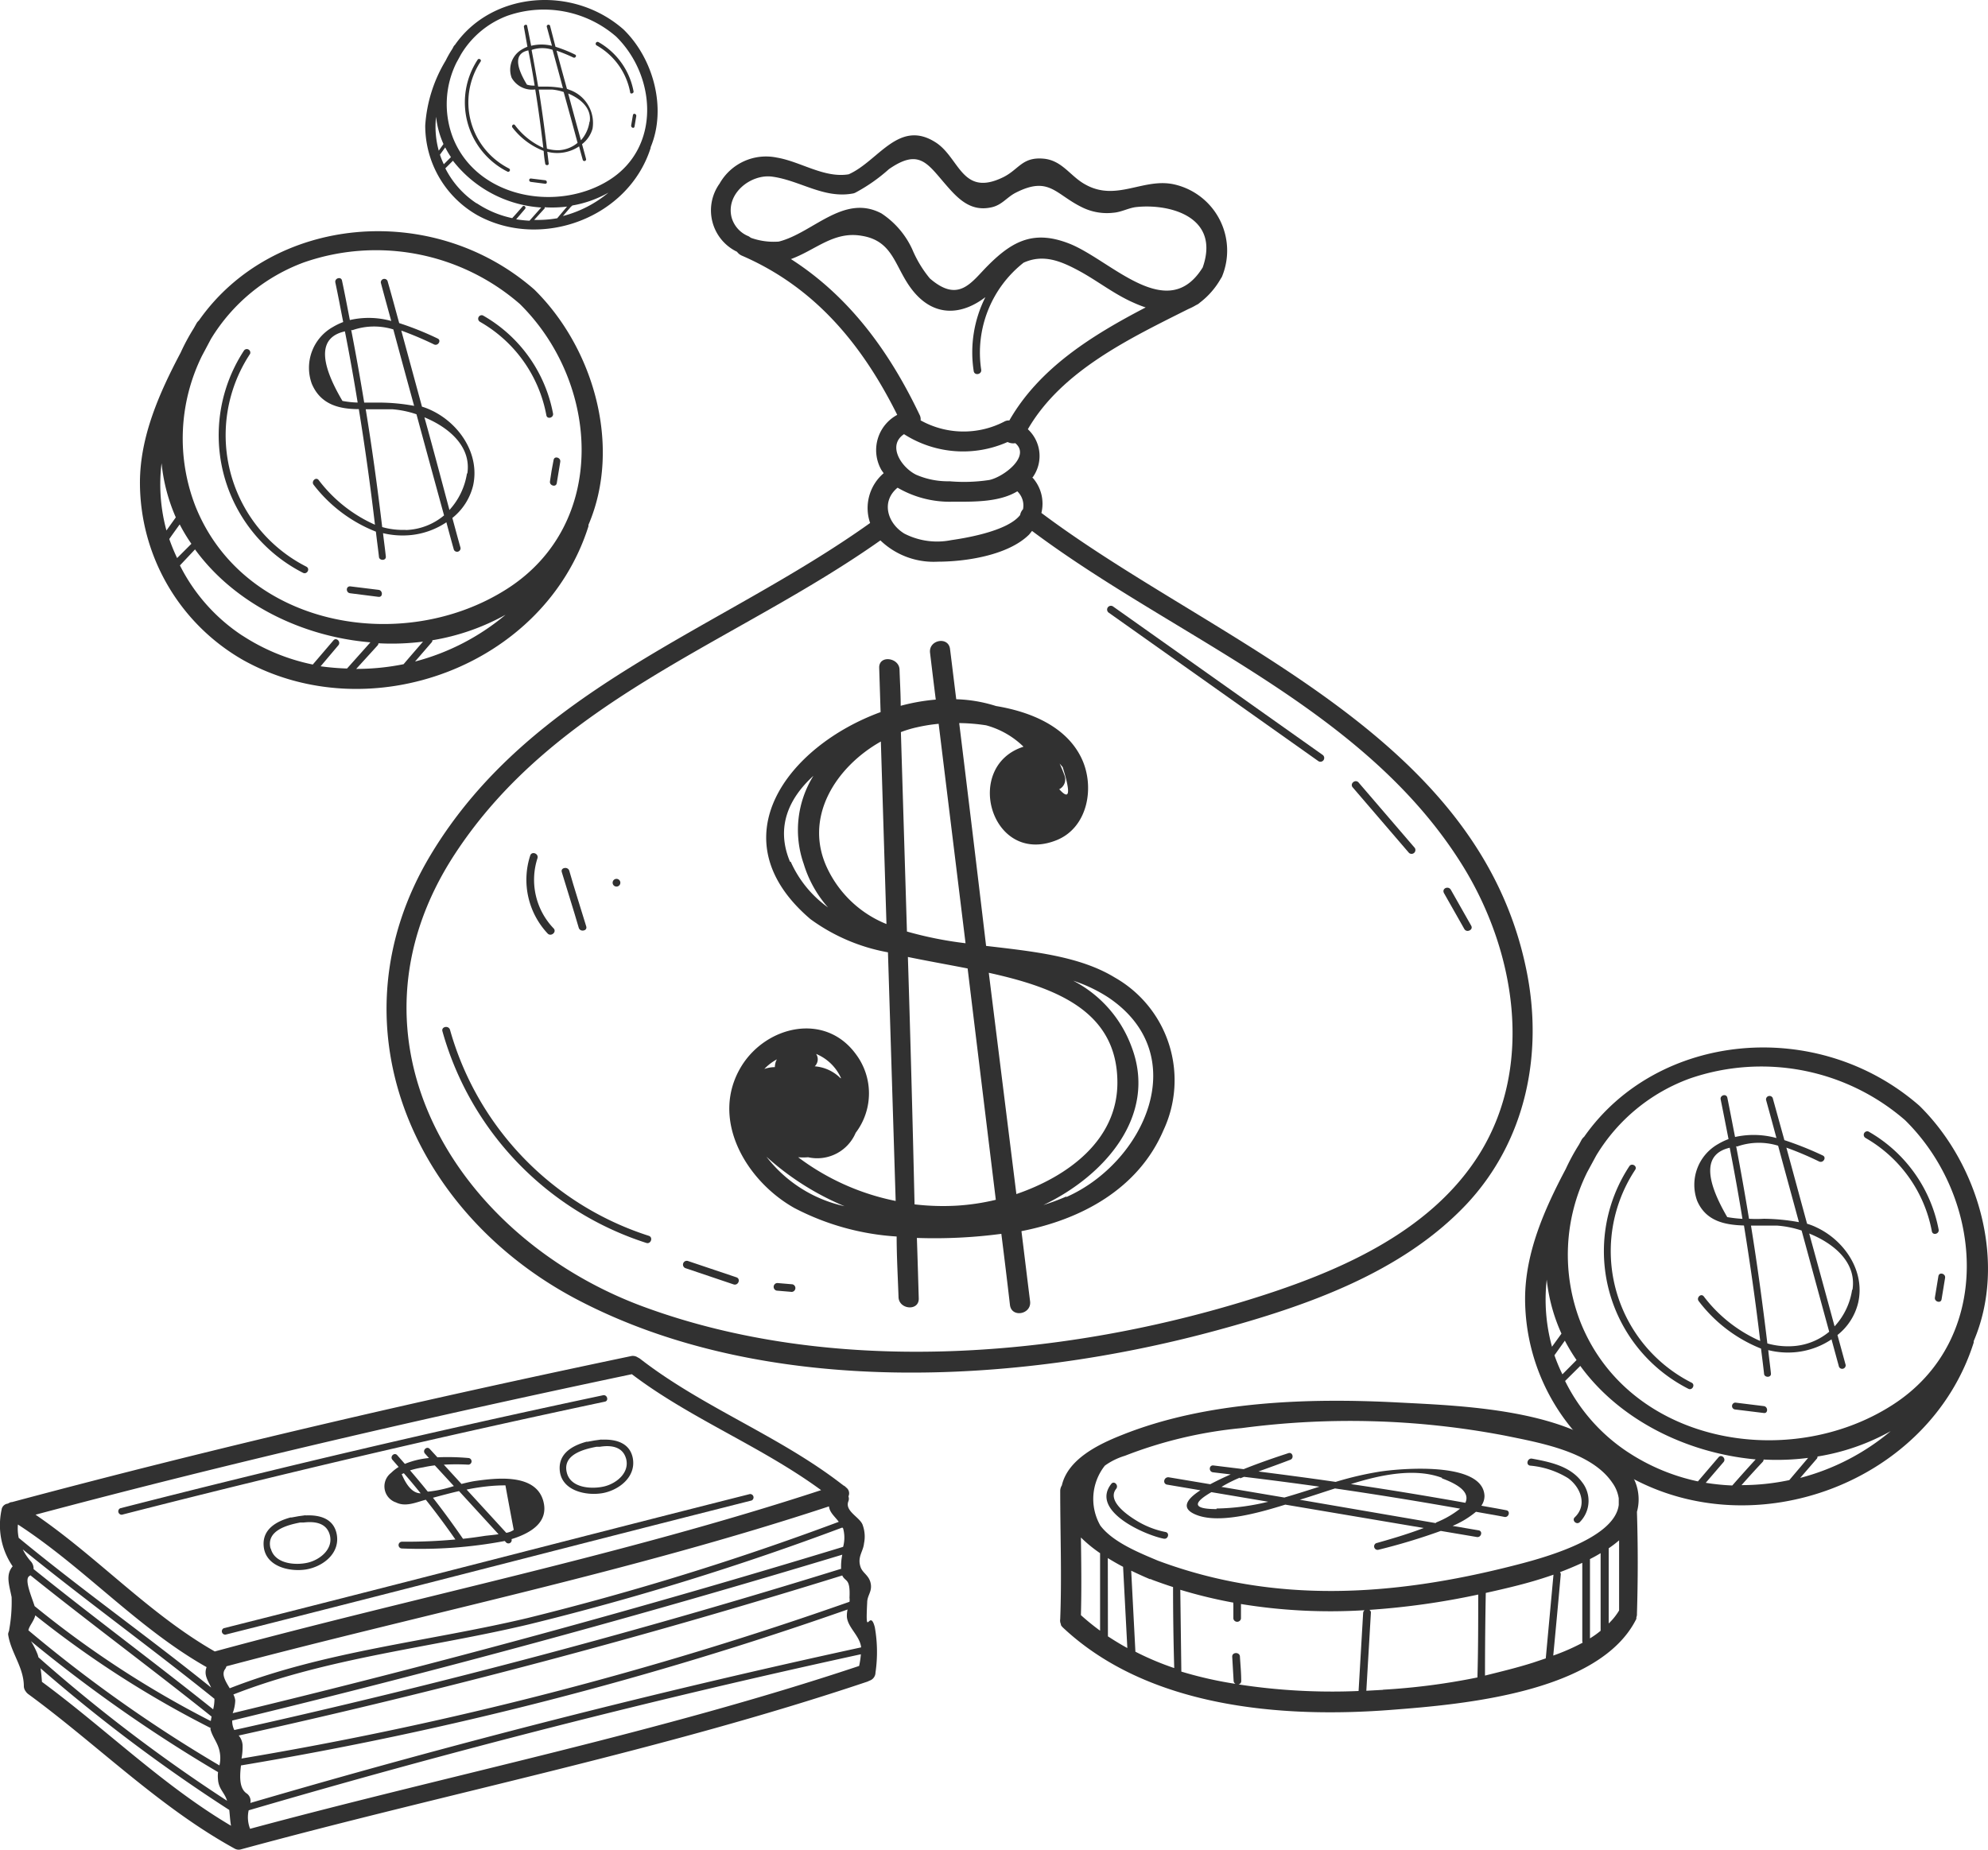 <svg xmlns="http://www.w3.org/2000/svg" width="253.332" height="235.765" viewBox="0 0 253.332 235.765">
  <g id="Layer_2" data-name="Layer 2" transform="translate(0.039 0.001)">
    <g id="Layer_1" data-name="Layer 1" transform="translate(-0.039 -0.001)">
      <path id="Trazado_208" data-name="Trazado 208" d="M178.242,117.813C172,87.612,138.431,76.184,116.47,59.706a4.976,4.976,0,0,0-1.1-4.47h-.075a1.49,1.49,0,0,0,.179-.238,4.649,4.649,0,0,0-.73-5.96c4.306-7.45,12.962-11.562,20.471-15.331a7.45,7.45,0,0,0,.968-.492l.149-.074a1.49,1.49,0,0,0,.328-.238,10.086,10.086,0,0,0,2.682-3.084,1.162,1.162,0,0,0,.179-.328,8.656,8.656,0,0,0-5.96-11.621c-3.978-1-7.45,2.205-11.443,0-1.967-1.043-2.98-3.129-5.423-3.323-2.7-.223-3.1,1.4-5.125,2.384-5.259,2.548-5.528-2.533-8.6-4.47-4.693-2.98-7.271,2.4-11.055,4.082-3.114.521-6.138-1.624-9.163-2.131a6.794,6.794,0,0,0-7.286,3.308,5.855,5.855,0,0,0,2.22,8.7,1.49,1.49,0,0,0,.581.477C87.655,30.95,93.659,38.3,98.1,47.205a5.1,5.1,0,0,0-2.086,6.9c.1.194.238.358.358.536a5.84,5.84,0,0,0-1.728,6.347C75.438,74.694,51.435,81.98,38.637,103.3s-2.5,45.487,18.579,56.617c24.017,12.664,56.1,10.906,81.543,3.993,11.353-3.084,23.556-7.286,31.854-16.061C178.227,139.744,180.492,128.57,178.242,117.813Zm-80.1-61.325a13.2,13.2,0,0,0,6.973,1.788c2.652,0,5.96.089,8.284-1.326a2.488,2.488,0,0,1,.73,2.28,1.49,1.49,0,0,0-.372.745c-1.639,2.116-7.271,2.98-8.791,3.2a9.133,9.133,0,0,1-5.96-.834C96.848,61.032,96,58.246,98.144,56.487Zm.819-6.824a13.961,13.961,0,0,0,13.2,1,1.579,1.579,0,0,0,.983.149c2,1.669-1.49,4.306-3.308,4.693a21.321,21.321,0,0,1-5.066.164,10.116,10.116,0,0,1-4.261-.834c-1.862-.909-3.725-3.71-1.55-5.17ZM82.157,16.841c3.546.477,6.585,2.846,10.31,2.145a1.073,1.073,0,0,0,.328-.119,21.678,21.678,0,0,0,4.246-2.98c3.755-2.607,4.842-.819,7.092,1.8,1.639,1.907,3.248,3.665,5.96,3.069,1.341-.283,1.952-1.266,3.069-1.847,4.321-2.22,5.081.209,8.567,1.877a7.137,7.137,0,0,0,3.918.656c1.028-.074,1.982-.641,2.98-.73,4.246-.432,10.653,1.266,8.4,7.7-4.47,7.226-11.562-.79-16.866-2.98-4.47-1.8-7.226-.536-10.429,2.667-2.16,2.131-3.74,4.961-7.479,1.713a14.676,14.676,0,0,1-2.22-3.665,10.921,10.921,0,0,0-3.948-4.619c-4.812-2.548-8.731,2.5-13.081,3.591a8.627,8.627,0,0,1-3.546-.477l-.283-.194h0A3.65,3.65,0,0,1,77,22.07C76.2,18.986,79.46,16.483,82.157,16.841ZM84.526,27.36c3.188-1.162,5.468-3.591,9.029-2.98,4.231.67,4.2,4.216,6.66,7.152,2.667,3.188,6.094,2.98,9.118.67a15.629,15.629,0,0,0-1.49,9.416c.089.626,1.058.447.954-.179a14.586,14.586,0,0,1,5.408-13.633c2.518-1.132,4.738-.209,7.062,1.043s4.47,2.98,7,4.082a14.815,14.815,0,0,0,1.49.581c-6.809,3.546-13.543,7.718-17.372,14.408a1.117,1.117,0,0,0-.626.134,11.264,11.264,0,0,1-10.683-.149,1.162,1.162,0,0,0-.119-.685c-3.9-8.195-9.029-15.138-16.389-19.861ZM172.4,141.234c-6.407,10.429-18.788,15.5-30.007,18.922-23.973,7.33-52.713,9.535-76.612.73s-39.438-34.1-24.092-57.645C54.638,83.381,77.449,76.274,95.954,63.207a9.774,9.774,0,0,0,7.316,2.712c3.531,0,8.939-.8,11.621-3.442.134-.149.253-.313.387-.477,18.4,13.767,42.492,22.542,54.978,42.835C176.841,115.578,179.255,130.015,172.4,141.234Z" transform="translate(16.236 5.673)" fill="#313131"/>
      <path id="Trazado_209" data-name="Trazado 209" d="M111.447,97.723C106.978,95,101.018,94.4,95.058,93.7q-1.684-14.214-3.427-28.4a23.972,23.972,0,0,1,3.427.283,10.891,10.891,0,0,1,4.768,2.727c-7.792,2.5-4.112,15.242,4.2,11.919,4.023-1.609,4.917-6.809,3.2-10.429-1.952-4.112-6.571-5.96-10.906-6.675a18.416,18.416,0,0,0-5.066-.864c-.268-2.131-.521-4.261-.79-6.392-.194-1.669-2.756-1.192-2.548.477.238,1.982.477,3.978.73,5.96a25.329,25.329,0,0,0-4.47.79c0-1.49-.1-3.084-.149-4.619s-2.637-1.892-2.592-.223l.179,5.647c-11.785,4.306-20.948,16.151-8.94,26.386a23.928,23.928,0,0,0,9.878,4.231l.983,31.691a30.722,30.722,0,0,1-12.426-5.572,7.343,7.343,0,0,0,1.266,0,5.319,5.319,0,0,0,6.064-3.114,8.314,8.314,0,0,0,0-10.057c-3.9-5.3-11.308-3.606-14.512,1.49-4.187,6.734.521,14.676,6.69,18.147A32.5,32.5,0,0,0,83.66,130.74c0,2.563.149,5.11.238,7.673,0,1.654,2.637,1.892,2.578.209-.075-2.563-.149-5.14-.238-7.7A64.84,64.84,0,0,0,97,130.4q.566,4.47,1.1,9.074c.209,1.669,2.771,1.192,2.563-.477-.372-2.98-.73-5.96-1.1-8.94,7.658-1.49,14.9-5.408,18.088-12.843a15.048,15.048,0,0,0-6.2-19.488Zm-29.8-30.081.715,23.273A14.229,14.229,0,0,1,74.914,84c-3.263-6.571.968-13.111,6.749-16.359ZM92.421,93.358a48.123,48.123,0,0,1-7.45-1.49L84.2,66.45a14.035,14.035,0,0,1,2.1-.626,20.959,20.959,0,0,1,2.712-.432q1.713,13.99,3.427,27.966ZM104.34,73.75a1.4,1.4,0,0,0,.73-1.713c-.194-.551-.417-1.073-.641-1.579l.387.447c1.043,3.337.894,4.291-.417,2.846ZM70.072,82.973c-1.877-4.47-.089-8.15,2.98-10.951a13.052,13.052,0,0,0-1.237,11.219,14.9,14.9,0,0,0,3.1,5.557,14.318,14.318,0,0,1-4.753-5.826Zm14.9,12.113c2.518.521,5.14.983,7.733,1.49q1.788,14.735,3.591,29.486a28.8,28.8,0,0,1-4.961.745,30.961,30.961,0,0,1-5.394-.164q-.358-15.778-.849-31.556ZM95.4,97.127c8.746,1.922,16.389,4.976,16.389,14.005,0,7.286-6.228,11.919-12.873,14.2ZM71.324,109.047h-.03a1.49,1.49,0,0,0-.372,0h.164s.3.045.343.045Zm5.155,1.49a5.2,5.2,0,0,0-3.263-1.49.79.79,0,0,0,.179-.209,1.222,1.222,0,0,0,0-1.371,5.96,5.96,0,0,1,3.188,3.114Zm-8-2.518a2.5,2.5,0,0,0-.223.447,2.756,2.756,0,0,0-.119.685,4.1,4.1,0,0,0-1.341.238,6.392,6.392,0,0,1,1.788-1.326ZM66.988,120.5a34.834,34.834,0,0,0,10.027,6.377h0a17.209,17.209,0,0,1-9.968-6.332Zm38.261,5.155a28.889,28.889,0,0,1-2.89,1.073c7.658-3.635,14.586-11.308,11.249-20.129a15.51,15.51,0,0,0-7.45-8.463,19.026,19.026,0,0,1,4.47,2.131c10.936,7.345,4.559,21.053-5.319,25.433Z" transform="translate(30.601 26.865)" fill="#313131"/>
      <path id="Trazado_210" data-name="Trazado 210" d="M122.089,70.811,95.419,51.919a.482.482,0,1,0-.551.79L121.537,71.6a.482.482,0,1,0,.551-.79Z" transform="translate(46.435 25.394)" fill="#313131"/>
      <path id="Trazado_211" data-name="Trazado 211" d="M116.445,67c-.417-.477-1.162.149-.745.626l7.167,8.344a.492.492,0,0,0,.745-.626Z" transform="translate(56.682 32.74)" fill="#313131"/>
      <path id="Trazado_212" data-name="Trazado 212" d="M123.482,76.626l2.592,4.574c.3.536,1.192.119.879-.417l-2.592-4.574C124.048,75.657,123.169,76.03,123.482,76.626Z" transform="translate(60.522 37.205)" fill="#313131"/>
      <path id="Trazado_213" data-name="Trazado 213" d="M64.1,114.473A38.529,38.529,0,0,1,38.775,88.221c-.179-.6-1.132-.417-.968.179A39.542,39.542,0,0,0,63.79,115.382C64.357,115.576,64.7,114.667,64.1,114.473Z" transform="translate(18.571 43.042)" fill="#313131"/>
      <path id="Trazado_214" data-name="Trazado 214" d="M65.176,109.96l-6.153-2.071a.483.483,0,0,0-.328.909l6.138,2.071C65.429,111.048,65.772,110.154,65.176,109.96Z" transform="translate(28.658 52.844)" fill="#313131"/>
      <path id="Trazado_215" data-name="Trazado 215" d="M68.529,109.924l-1.937-.164a.492.492,0,0,0-.089.968l1.937.164a.492.492,0,0,0,.089-.968Z" transform="translate(32.456 53.774)" fill="#313131"/>
      <path id="Trazado_216" data-name="Trazado 216" d="M48.45,82.574a8.94,8.94,0,0,1-2.056-8.94c.179-.6-.73-.939-.924-.343a10.012,10.012,0,0,0,2.235,9.953C48.138,83.662,48.883,83.036,48.45,82.574Z" transform="translate(22.096 35.756)" fill="#313131"/>
      <path id="Trazado_217" data-name="Trazado 217" d="M50.179,81.88c.179.581,1.132.417.954-.179-.715-2.369-1.49-4.723-2.16-7.092-.179-.581-1.147-.417-.954.179C48.734,77.157,49.493,79.511,50.179,81.88Z" transform="translate(23.571 36.376)" fill="#313131"/>
      <path id="Trazado_218" data-name="Trazado 218" d="M52.764,76.158a.492.492,0,1,0-.406-.484A.492.492,0,0,0,52.764,76.158Z" transform="translate(25.71 36.838)" fill="#313131"/>
      <path id="Trazado_219" data-name="Trazado 219" d="M163.114,128.767c-5.557-7.837-20.859-8.269-29.381-8.716-11.472-.6-24.4-.194-35.222,4.142-2.98,1.177-6.883,3.069-7.658,6.422a1.371,1.371,0,0,0-.209.656c0,5.453.209,10.876,0,16.389a1.132,1.132,0,0,0,.089.656v.1a1.283,1.283,0,0,0,.1.149,1.487,1.487,0,0,0,.209.223c10.862,10.161,27.832,11.547,41.956,10.429,8.94-.685,26.416-2.205,31.065-11.592v-.179a2.171,2.171,0,0,0,.074-.3v-.179c.134-4.351.134-8.642,0-12.977A5.96,5.96,0,0,0,163.114,128.767Zm-66.778-.67a8.627,8.627,0,0,1,2.548-1.252,55.127,55.127,0,0,1,14.9-3.531,105,105,0,0,1,33.657.983c4.336.894,10.847,2.011,13.543,5.96a4.575,4.575,0,0,1,.834,2.011v.834c-.536,4.47-10.266,6.943-13.558,7.777-15.2,3.859-30.3,4.887-45.174-.67-2.4-1.013-5.736-2.354-7.33-4.47a6.839,6.839,0,0,1,.581-7.643Zm61.8,11.919c.477-.238.939-.492,1.371-.76v9.893a11.148,11.148,0,0,1-1.356.968V140.031Zm-.924,10.653a26.625,26.625,0,0,1-3.74,1.639q.492-5.14.954-10.3a.4.4,0,0,0-.1-.328c.939-.358,1.907-.76,2.846-1.192v9.982a.417.417,0,0,0,.045.179ZM93.282,137.26a17.878,17.878,0,0,0,2.443,2v9.878a30.244,30.244,0,0,1-2.443-1.982c.089-3.323.045-6.615,0-9.908Zm3.427,2.622c.641.4,1.3.775,1.952,1.117v.1l.536,10.251c-.849-.462-1.669-.968-2.473-1.49Zm2.98,1.609c.834.4,1.654.775,2.369,1.073h.119l.194.089c.879.328,1.773.641,2.652.924q0,5.17.149,10.325a36.172,36.172,0,0,1-4.947-2.086Zm13.648,14.5a.432.432,0,0,0,.372-.462c0-1.028-.1-2.041-.164-3.069,0-.626-1.013-.626-.983,0l.179,3.069a.477.477,0,0,0,.238.387,50.194,50.194,0,0,1-6.9-1.564l-.134-10.429a61.184,61.184,0,0,0,6.764,1.639.626.626,0,0,0,0,.238v1.8a.492.492,0,0,0,.968,0v-1.862a70.55,70.55,0,0,0,15.748.79.506.506,0,0,0-.179.343l-.581,9.953a78.416,78.416,0,0,1-15.376-.849Zm18.46.685-2.145.119.581-9.923a.4.4,0,0,0-.194-.387,96.846,96.846,0,0,0,13.871-1.952c0,3.516,0,7.047-.1,10.564a83.871,83.871,0,0,1-12.053,1.564Zm12.977-1.788q0-5.3.1-10.564c1.356-.3,2.712-.611,4.053-.954s2.831-.76,4.574-1.371h0l-.983,10.668-1.594.536c-2.056.656-4.112,1.147-6.2,1.669Zm15.763-6.615v-9.64a13.414,13.414,0,0,0,1.326-1.013v8.94a7.821,7.821,0,0,1-1.371,1.7Z" transform="translate(44.46 58.71)" fill="#313131"/>
      <path id="Trazado_220" data-name="Trazado 220" d="M99.841,128.326l4.306.73c-1.877,1.207-2.578,2.4-.343,3.2,2.905,1.028,7.673-.283,11.159-1.371l17.641,2.98c-2.339.894-4.812,1.579-6.064,1.937a.447.447,0,0,0,.238.849,78.07,78.07,0,0,0,8-2.414l4.589.775c.566.1.8-.745.238-.849l-3.323-.566a11.741,11.741,0,0,0,2.98-1.8c1.207.224,2.429.417,3.635.656.551.1.79-.745.238-.849-1.058-.209-2.131-.387-3.188-.581a2.161,2.161,0,0,0,.4-1.266c-.209-4.47-10.981-3.457-13.409-3.069a42.313,42.313,0,0,0-5.557,1.3c-3.278-.477-6.556-.909-9.833-1.326,1.341-.492,2.682-.968,4.038-1.49.536-.179.313-1.028-.223-.849s-3.069.983-5.706,2.041l-3.9-.477c-.551,0-.551.819,0,.879l2.25.268c-.924.4-1.818.834-2.607,1.252l-5.245-.879C99.529,127.3,99.29,128.147,99.841,128.326Zm6.377,3.129c-3.62,0-2.533-1.073-.67-2.16l7.241,1.222a29.382,29.382,0,0,1-6.6.864Zm27.936,1.788-17.343-2.98.328-.1c1.252-.387,2.667-.864,4.157-1.341q7.971,1.162,15.942,2.578a12.2,12.2,0,0,1-3.084,1.773Zm.775-5.706c2.8,1.028,3.457,2.1,2.98,3.114-4.857-.864-9.714-1.669-14.586-2.384,3.918-1.237,8.195-2.071,11.606-.8Zm-25.716,0,.492-.194q4.827.581,9.61,1.252c-1.49.477-2.98.954-4.47,1.386l-8.016-1.356a17.741,17.741,0,0,1,2.339-1.177Z" transform="translate(48.822 60.895)" fill="#313131"/>
      <path id="Trazado_221" data-name="Trazado 221" d="M130.927,125.675a11.1,11.1,0,0,1,4.842,1.594c1.609,1.162,2.5,3.427.864,4.991-.417.387.209,1.013.626.626a3.844,3.844,0,0,0,.283-5.125c-1.49-2.026-4.053-2.548-6.392-2.98C130.6,124.721,130.361,125.571,130.927,125.675Z" transform="translate(64.043 61.132)" fill="#313131"/>
      <path id="Trazado_222" data-name="Trazado 222" d="M101.888,133.978c.566.119.8-.73.238-.849a11.144,11.144,0,0,1-3.77-1.49c-1.043-.641-3.755-2.473-2.518-4.023.343-.447-.268-1.073-.626-.626C92.487,130.447,99.5,133.516,101.888,133.978Z" transform="translate(46.402 62.141)" fill="#313131"/>
      <path id="Trazado_223" data-name="Trazado 223" d="M180.655,97.045c-12.992-11.368-33.359-9.431-42.731,3.948a1.491,1.491,0,0,0-.328.387l-.328.611a26.815,26.815,0,0,0-1.684,3.1c-2.727,5.155-5.155,10.653-5.185,16.479a26.1,26.1,0,0,0,13.23,22.721c16.121,9.014,38.291.76,43.938-17.074v-.179C191.814,117.1,188.268,104.54,180.655,97.045Zm-12.992,44.7a28.31,28.31,0,0,0,9.327-3.233,29.456,29.456,0,0,1-11.532,5.96l2.1-2.429a.4.4,0,0,0,.1-.328ZM151.408,93.559a27.936,27.936,0,0,1,27.415,5.319c10.206,10.057,11.308,28.055-1.654,36.324-13.23,8.463-33.493,4.9-39.691-10.534a23.675,23.675,0,0,1,.834-19.16l1.147-2.116A23.183,23.183,0,0,1,151.408,93.559ZM134.14,128.84l1.326-1.862a23.836,23.836,0,0,0,1.49,2.473l-1.8,1.818A21.145,21.145,0,0,1,134.14,128.84Zm-.983-9.64a22.35,22.35,0,0,0,1.877,6.883l-1.207,1.669a22.662,22.662,0,0,1-.67-8.552Zm10.28,21.947a23.094,23.094,0,0,1-7.941-9.029l1.937-1.922c4.961,6.839,13.5,11.115,22.349,11.919-1.013,1.1-2.011,2.22-2.98,3.323a28.579,28.579,0,0,1-3.382-.343l2.265-2.637c.372-.432-.253-1.058-.626-.626l-2.637,3.084a26.029,26.029,0,0,1-8.984-3.77Zm14.542,4.246c.894-1.013,1.8-2.011,2.712-2.98a.447.447,0,0,0,.1-.283,31.425,31.425,0,0,0,5.677-.209l-2.4,2.831a29.189,29.189,0,0,1-6.094.641Z" transform="translate(63.944 43.902)" fill="#313131"/>
      <path id="Trazado_224" data-name="Trazado 224" d="M151.2,110.3c.79,4.887,1.49,9.8,2.071,14.72a18.237,18.237,0,0,1-7.2-5.691c-.358-.432-.983.194-.626.626a18.609,18.609,0,0,0,7.926,6.034c.134,1.058.268,2.1.387,3.174,0,.551.939.566.879,0-.1-.983-.238-1.937-.343-2.98a10.281,10.281,0,0,0,3.591.253,9.908,9.908,0,0,0,4.47-1.624l.954,3.5a.447.447,0,0,0,.849-.238l-1.043-3.814a7.45,7.45,0,0,0,2.637-4.112c.924-4.053-1.773-7.971-5.349-9.625a7.448,7.448,0,0,0-1.162-.447l-2.637-9.7a41.082,41.082,0,0,1,4.187,1.773c.521.223.968-.536.447-.775a42.268,42.268,0,0,0-4.887-1.952l-1.49-5.379a.447.447,0,0,0-.849.238c.447,1.624.894,3.248,1.326,4.872a10.906,10.906,0,0,0-5.274-.134c-.328-1.669-.641-3.337-.983-5.006-.119-.566-.968-.328-.849.223.343,1.684.67,3.367,1,5.051a7.9,7.9,0,0,0-1.341.641,5.96,5.96,0,0,0-2.667,7.2C146.328,109.735,148.727,110.227,151.2,110.3Zm5.96,15.391a9.684,9.684,0,0,1-2.98-.358c-.6-5.021-1.281-10.042-2.086-15.018h3.367a13.021,13.021,0,0,1,3.084.626c1.177,4.306,2.339,8.612,3.516,12.9a7.986,7.986,0,0,1-4.857,1.847Zm7.822-7.2a8.79,8.79,0,0,1-2.235,4.663c-1.073-3.948-2.146-7.882-3.233-11.83,3.144,1.266,6.064,3.68,5.513,7.167ZM150.336,100.23a8.329,8.329,0,0,1,5.215-.1c.879,3.248,1.773,6.5,2.652,9.744a26.193,26.193,0,0,0-4.47-.432,15.95,15.95,0,0,1-1.892,0q-.76-4.649-1.639-9.252Zm-.954.149c.581,2.98,1.132,6.049,1.624,9.074a17.535,17.535,0,0,1-1.937-.223q-4.514-7.755.358-8.85Z" transform="translate(71.035 45.902)" fill="#313131"/>
      <path id="Trazado_225" data-name="Trazado 225" d="M147.882,128.189c.492.283.939-.492.447-.76a18.8,18.8,0,0,1-7.2-27.146c.313-.477-.462-.924-.76-.432a19.682,19.682,0,0,0,7.509,28.338Z" transform="translate(67.247 48.815)" fill="#313131"/>
      <path id="Trazado_226" data-name="Trazado 226" d="M152.155,120.437l-3.635-.447a.44.44,0,0,0,0,.879l3.635.447C152.706,121.391,152.706,120.511,152.155,120.437Z" transform="translate(72.613 58.786)" fill="#313131"/>
      <path id="Trazado_227" data-name="Trazado 227" d="M159.582,97.62a17.4,17.4,0,0,1,8.478,11.919c.119.566.968.328.864-.223a18.326,18.326,0,0,0-8.94-12.5.45.45,0,0,0-.4.8Z" transform="translate(78.119 47.409)" fill="#313131"/>
      <path id="Trazado_228" data-name="Trazado 228" d="M165.452,112c-.089.551.76.79.849.238l.447-2.727c.1-.566-.745-.8-.849-.238Z" transform="translate(81.114 53.379)" fill="#313131"/>
      <path id="Trazado_229" data-name="Trazado 229" d="M62.185,27.215c-12.992-11.368-33.374-9.431-42.746,3.948a1.371,1.371,0,0,0-.313.387l-.343.611a26.819,26.819,0,0,0-1.669,3.1C14.388,40.416,11.96,45.914,11.93,51.74A26.074,26.074,0,0,0,25.146,74.476c16.136,8.94,38.306.745,43.938-17.089v-.179C73.344,47.27,69.8,34.71,62.185,27.215Zm-12.992,44.7a28.86,28.86,0,0,0,9.327-3.248,29.56,29.56,0,0,1-11.532,5.96l2.1-2.429a.343.343,0,0,0,.1-.3Zm-16.3-48.184a27.936,27.936,0,0,1,27.444,5.319C70.558,39.12,71.661,57.1,58.7,65.372c-13.245,8.463-33.508,4.9-39.691-10.519a23.839,23.839,0,0,1,.819-19.175l1.147-2.16a23.287,23.287,0,0,1,11.919-9.789ZM15.67,59.01c.432-.626.879-1.237,1.326-1.862a21.455,21.455,0,0,0,1.49,2.473l-1.818,1.818a24.138,24.138,0,0,1-1-2.429Zm-.983-9.64A22.826,22.826,0,0,0,16.5,56.254l-1.192,1.669a22.349,22.349,0,0,1-.626-8.552Zm10.28,21.947a23.153,23.153,0,0,1-7.941-8.94l1.922-2.041C23.924,67.175,32.461,71.451,41.3,72.181l-2.98,3.337a32.119,32.119,0,0,1-3.367-.283l2.265-2.682c.358-.432-.253-1.058-.626-.626l-2.637,3.084a25.91,25.91,0,0,1-8.984-3.7Zm14.527,4.246,2.712-2.98a.462.462,0,0,0,.119-.283A31.422,31.422,0,0,0,48,72.092c-.819.954-1.654,1.907-2.473,2.876a30.379,30.379,0,0,1-6.034.6Z" transform="translate(5.903 9.691)" fill="#313131"/>
      <path id="Trazado_230" data-name="Trazado 230" d="M32.741,40.491q1.192,7.33,2.056,14.735a18.356,18.356,0,0,1-7.181-5.706c-.358-.432-.983.194-.626.626a18.609,18.609,0,0,0,7.926,5.96c.119,1.058.268,2.116.387,3.174,0,.551.939.566.879,0-.1-.968-.238-1.937-.358-2.98a10.727,10.727,0,0,0,3.606.238,9.968,9.968,0,0,0,4.47-1.624c.313,1.177.626,2.339.954,3.5a.447.447,0,0,0,.849-.238c-.358-1.266-.7-2.548-1.043-3.814A7.584,7.584,0,0,0,47.3,50.25c.909-4.053-1.788-7.971-5.349-9.625a7.45,7.45,0,0,0-1.162-.447l-2.637-9.7a44.131,44.131,0,0,1,4.187,1.773c.507.223.954-.536.447-.76a39.1,39.1,0,0,0-4.9-1.967c-.492-1.788-.968-3.576-1.49-5.379a.447.447,0,0,0-.849.238c.432,1.624.879,3.248,1.326,4.872a10.727,10.727,0,0,0-5.274-.119c-.328-1.684-.641-3.352-1-5.021-.1-.566-.968-.328-.849.238.358,1.669.67,3.352,1,5.036a8.329,8.329,0,0,0-1.326.641,5.96,5.96,0,0,0-2.682,7.211C27.868,39.939,30.282,40.491,32.741,40.491ZM38.7,55.882a9.685,9.685,0,0,1-2.98-.358c-.6-5.021-1.281-10.027-2.1-15.018h3.367a12.5,12.5,0,0,1,3.1.641c1.162,4.291,2.339,8.6,3.516,12.888A7.986,7.986,0,0,1,38.745,55.9Zm7.822-7.2a8.939,8.939,0,0,1-2.235,4.663C43.244,49.43,42.2,45.482,41.1,41.534c3.1,1.281,6,3.71,5.468,7.167Zm-14.6-18.252a8.329,8.329,0,0,1,5.215-.1q1.311,4.872,2.652,9.744a24.882,24.882,0,0,0-4.47-.417H33.426q-.76-4.649-1.654-9.252Zm-.954.149q.879,4.47,1.624,9.074a12.034,12.034,0,0,1-1.937-.209q-4.589-7.777.313-8.865Z" transform="translate(12.984 11.657)" fill="#313131"/>
      <path id="Trazado_231" data-name="Trazado 231" d="M29.4,58.376c.507.268.954-.492.447-.775a18.8,18.8,0,0,1-7.181-27.131.447.447,0,0,0-.76-.447A19.682,19.682,0,0,0,29.4,58.376Z" transform="translate(9.203 14.631)" fill="#313131"/>
      <path id="Trazado_232" data-name="Trazado 232" d="M33.671,50.607l-3.635-.447c-.551,0-.551.8,0,.879l3.635.462C34.238,51.561,34.238,50.681,33.671,50.607Z" transform="translate(14.571 24.575)" fill="#313131"/>
      <path id="Trazado_233" data-name="Trazado 233" d="M41.077,27.8a17.343,17.343,0,0,1,8.478,11.919c.1.566.954.328.849-.223a18.266,18.266,0,0,0-8.94-12.5.447.447,0,0,0-.387.8Z" transform="translate(20.068 13.207)" fill="#313131"/>
      <path id="Trazado_234" data-name="Trazado 234" d="M47,42.183c-.089.551.76.79.864.238l.447-2.727c.089-.566-.76-.8-.849-.238C47.27,40.425,47.121,41.274,47,42.183Z" transform="translate(23.083 19.173)" fill="#313131"/>
      <path id="Trazado_235" data-name="Trazado 235" d="M61.584,3.74C55.058-1.981,44.778-1,40.114,5.722a.7.7,0,0,0-.164.194l-.164.313a14.124,14.124,0,0,0-.849,1.49A18.266,18.266,0,0,0,36.33,16,13.141,13.141,0,0,0,42.975,27.43c8.105,4.47,19.25.372,22.081-8.582v-.089C67.127,13.812,65.413,7.45,61.584,3.74ZM55.058,26.193a14.244,14.244,0,0,0,4.619-1.639,14.9,14.9,0,0,1-5.8,2.98L54.939,26.3a.134.134,0,0,0,.119-.1ZM46.879,1.982A14.065,14.065,0,0,1,60.66,4.664c5.125,5.051,5.691,14.095-.834,18.252S43,25.329,39.891,17.626a11.919,11.919,0,0,1,.417-9.64l.581-1.058a11.651,11.651,0,0,1,5.989-4.947Zm-8.671,17.73.67-.924a11.683,11.683,0,0,0,.73,1.237l-.909.909a9.507,9.507,0,0,1-.492-1.222ZM37.716,14.9a11.4,11.4,0,0,0,.939,3.457l-.6.849a11.353,11.353,0,0,1-.343-4.306Zm5.17,11.025a11.592,11.592,0,0,1-3.993-4.47l.968-.968a15.51,15.51,0,0,0,11.249,5.96L49.62,28.13a15.6,15.6,0,0,1-1.7-.179l1.132-1.326c.179-.223-.134-.536-.313-.313-.447.507-.894,1.028-1.326,1.49A12.962,12.962,0,0,1,42.886,25.9Zm7.3,2.131,1.356-1.49a.194.194,0,0,0,0-.149,15.317,15.317,0,0,0,2.861-.089l-1.252,1.49a14.78,14.78,0,0,1-2.965.209Z" transform="translate(17.857 0.001)" fill="#313131"/>
      <path id="Trazado_236" data-name="Trazado 236" d="M46.789,10.362c.4,2.458.73,4.932,1.028,7.45a9.223,9.223,0,0,1-3.62-2.905c-.179-.223-.492.089-.313.313a9.193,9.193,0,0,0,3.978,2.98,14.113,14.113,0,0,0,.194,1.594c0,.283.477.3.447,0l-.179-1.49a5.006,5.006,0,0,0,4.053-.685c.149.581.313,1.177.477,1.758a.223.223,0,0,0,.417-.119c-.164-.641-.343-1.281-.521-1.922a3.755,3.755,0,0,0,1.341-1.982,4.47,4.47,0,0,0-2.682-4.842l-.581-.223c-.447-1.624-.894-3.248-1.326-4.872a22.184,22.184,0,0,1,2.145.879c.253.119.477-.253.223-.372a17.254,17.254,0,0,0-2.5-1l-.7-2.7a.223.223,0,0,0-.417.119L48.92,4.8a5.528,5.528,0,0,0-2.652,0c-.164-.834-.328-1.684-.507-2.518,0-.283-.477-.164-.417.119l.447,2.518a4.634,4.634,0,0,0-.67.328A2.98,2.98,0,0,0,43.78,8.872a2.98,2.98,0,0,0,3.01,1.49Zm2.98,7.748a5.185,5.185,0,0,1-1.49-.194c-.3-2.518-.641-5.036-1.043-7.539H48.92a6.5,6.5,0,0,1,1.49.313c.6,2.16,1.192,4.321,1.773,6.481a4.053,4.053,0,0,1-2.384.939ZM53.7,14.489a4.47,4.47,0,0,1-1.088,2.354c-.551-1.982-1.088-3.963-1.624-5.96,1.55.641,3.01,1.862,2.741,3.606Zm-7.33-9.178a4.157,4.157,0,0,1,2.622,0c.447,1.639.894,3.263,1.326,4.9A11.785,11.785,0,0,0,48.115,10h-.954c-.253-1.49-.536-3.1-.834-4.649Zm-.477,0c.3,1.49.566,2.98.819,4.559a2.786,2.786,0,0,1-.983-.119C44.2,7.233,44.2,5.743,45.9,5.386Z" transform="translate(21.418 1.037)" fill="#313131"/>
      <path id="Trazado_237" data-name="Trazado 237" d="M45.114,19.387A.224.224,0,1,0,45.337,19,9.446,9.446,0,0,1,41.732,5.367c.149-.238-.238-.462-.387-.223a9.893,9.893,0,0,0,3.769,14.244Z" transform="translate(19.518 2.471)" fill="#313131"/>
      <path id="Trazado_238" data-name="Trazado 238" d="M47.261,15.493l-1.833-.223c-.283,0-.268.4,0,.432l1.833.238C47.544,15.97,47.544,15.523,47.261,15.493Z" transform="translate(22.213 7.482)" fill="#313131"/>
      <path id="Trazado_239" data-name="Trazado 239" d="M51.043,4.041A8.686,8.686,0,0,1,55.3,10c0,.283.492.164.432-.119a9.148,9.148,0,0,0-4.47-6.273.243.243,0,1,0-.223.432Z" transform="translate(25.001 1.756)" fill="#313131"/>
      <path id="Trazado_240" data-name="Trazado 240" d="M53.94,11.249c0,.283.387.4.432.119L54.6,10c0-.268-.372-.387-.432-.1Z" transform="translate(26.485 4.768)" fill="#313131"/>
      <path id="Trazado_241" data-name="Trazado 241" d="M111.435,150.568c-.656-2.548-1.222,1.818-.968-3.129,0-.939.656-1.386.447-2.443s-1.043-1.311-1.3-2.116c-.417-1.281.343-1.937.447-2.98a4.291,4.291,0,0,0-.149-2.294c-.283-1.028-2.369-1.8-1.833-3.1a.894.894,0,0,0,0-.611.909.909,0,0,0-.3-1.132h0a1.028,1.028,0,0,0-.358-.268c-8.046-6.287-17.879-9.908-25.895-16.136a1.758,1.758,0,0,0-.283-.164,1.147,1.147,0,0,0-.775-.194c-26.461,5.542-52.8,11.621-78.966,18.624a.715.715,0,0,0-.358.1l-.194.1a.894.894,0,0,0-.79.79,9.282,9.282,0,0,0,1.415,7.2c-.909,1.073-.462,2.294-.134,3.918a20.01,20.01,0,0,1-.3,4.112c0,.253-.179.432-.134.715C1.375,153.876,3,155.694,3,158.122a1.117,1.117,0,0,0,.223.611,1.341,1.341,0,0,0,.343.372c8.791,6.436,16.687,14.408,26.282,19.682h0a1.043,1.043,0,0,0,.834.1c26.521-7.226,53.771-12.62,79.83-21.38l.253-.119a1.1,1.1,0,0,0,.76-1.028,18.118,18.118,0,0,0-.089-5.8Zm-79.606,25.7a4.023,4.023,0,0,1-.179-2.354q38.649-11.323,78.012-19.89a10.6,10.6,0,0,1-.223,1.49C84.081,163.978,57.634,169.312,31.829,176.27Zm48.646-57.943c7.45,5.662,16.508,9.193,24.122,14.78-25.329,8.3-51.611,13.588-77.267,20.561C19,148.915,12.386,141.629,4.489,136.235,29.624,129.531,55.027,123.69,80.475,118.327Zm25.12,16.836c.089.8.715,1.266,1.252,1.982a358.835,358.835,0,0,1-39.721,12.277c-12.575,2.98-25.79,4.2-37.889,8.939-.521-.864-1.088-1.758-.6-2.429a1.207,1.207,0,0,0,.179-.372c25.567-6.779,51.73-12.113,76.835-20.4Zm1.49,7.986Q68.928,154.993,29.818,163.68a2.622,2.622,0,0,1-.268-1.207q39.17-9.476,77.744-21.142a7.45,7.45,0,0,0-.149,1.818ZM26.778,162.518A126.152,126.152,0,0,1,4.37,147.887c-.387-1.237-1.356-3.427-.67-3.829l.134-.1c7.613,6.109,15.48,11.919,23.094,18.013a2.98,2.98,0,0,0-.089.507Zm0,.968v.089c.253,1,.909,1.684,1.147,2.741a4.142,4.142,0,0,1,0,1.877A178.893,178.893,0,0,1,3.58,150.971c.1-.566.7-1.162.879-1.907a129.415,129.415,0,0,0,22.379,14.378Zm-22.006-9.4a9.848,9.848,0,0,0-.864-1.728,186.943,186.943,0,0,0,23.839,16.687,4.47,4.47,0,0,0,0,1c.1,1.192.849,1.624,1.147,2.652h0A205.271,205.271,0,0,1,4.862,154.412Zm26.1,11.487a2.116,2.116,0,0,0-.492-1.192q38.917-8.6,76.91-20.4c.4.864,1.043.283.924,2.846a1.892,1.892,0,0,1,0,.507,463.864,463.864,0,0,1-77.476,19.98,8.224,8.224,0,0,0,.134-1.743ZM107.4,137.979a4.47,4.47,0,0,1,0,2.354q-38.574,11.755-77.789,21.2a5.1,5.1,0,0,0,.328-1.639,2.265,2.265,0,0,0-.238-.745c12.039-4.708,25.165-5.96,37.68-8.94a352.671,352.671,0,0,0,39.915-12.337ZM26.287,155.664c-.372,1,.149,1.654.581,2.607C18.792,151.76,10.359,145.8,2.344,139.185a5.87,5.87,0,0,1-.1-1.7C10.672,142.955,17.511,150.7,26.287,155.664Zm1,4.038a5.245,5.245,0,0,1-.164,1.341c-7.554-6.049-15.331-11.785-22.885-17.879a1.356,1.356,0,0,0-.3-.924,7.048,7.048,0,0,1-1.073-1.579C10.881,147.171,19.284,153.25,27.285,159.7ZM5.13,155.813a211.02,211.02,0,0,0,24.047,18.058c.074.656.1,1.326.223,2.011-8.671-5.125-15.972-12.351-24.092-18.341C5.264,156.96,5.219,156.379,5.13,155.813Zm104.563-2.667q-39.274,8.537-77.833,19.831a1.162,1.162,0,0,0-.521-1.252c-.894-.67-.834-2.131-.67-3.531a463.876,463.876,0,0,0,77.3-19.876,3.516,3.516,0,0,0-.089.939c.119,1.371,1.654,2.414,1.818,3.889Z" transform="translate(0.039 56.829)" fill="#313131"/>
      <path id="Trazado_242" data-name="Trazado 242" d="M19.4,145.734c22.349-5.632,44.7-11.457,67.046-17.1a.432.432,0,0,0-.223-.819c-22.349,5.647-44.7,11.472-67.046,17.1a.432.432,0,0,0,.223.819Z" transform="translate(9.336 62.617)" fill="#313131"/>
      <path id="Trazado_243" data-name="Trazado 243" d="M10.544,134.59q30.618-7.852,61.534-14.408c.536-.1.313-.924-.223-.819q-30.931,6.556-61.534,14.408a.432.432,0,0,0,.223.819Z" transform="translate(4.995 58.475)" fill="#313131"/>
      <path id="Trazado_244" data-name="Trazado 244" d="M34.254,130.788c1.266.67,2.637,0,3.859-.313,1.311,1.639,2.563,3.337,3.769,5.066-2.265.209-4.47.3-6.809.283a.432.432,0,0,0,0,.864,57.912,57.912,0,0,0,13.1-.954l.164.179a.418.418,0,0,0,.7-.417c2.831-.879,4.738-2.369,4.038-4.887-1-3.546-6.079-2.89-8.716-2.518-.551.089-1.117.223-1.7.372l-2.25-2.458a27.542,27.542,0,0,1,3.129,0,.425.425,0,0,0,0-.849,30.2,30.2,0,0,0-3.948-.089l-.983-1.073c-.372-.4-.968.194-.6.6l.507.566a10.534,10.534,0,0,0-3.069.745l-.983-1.117c-.372-.4-.968.194-.6.6l.79.909a5.452,5.452,0,0,0-.968.76,2.16,2.16,0,0,0,.566,3.74Zm11.189,4.321c-.864.134-1.728.253-2.592.343-1.222-1.773-2.5-3.531-3.829-5.23,1.117-.3,2.22-.6,3.323-.849l5.036,5.5c-.819.119-1.654.179-1.937.238Zm.849-6.377q.983-.089,1.967-.089c.343,1.892.7,3.784,1.058,5.677a2.279,2.279,0,0,1-.954.372l-5.051-5.513a27.042,27.042,0,0,1,2.98-.447Zm-8.522-2.384a14.567,14.567,0,0,1,1.49-.253l2.429,2.637a15.3,15.3,0,0,1-3.2.7.476.476,0,0,1-.134,0c-.73-.909-1.49-1.818-2.25-2.7A11.621,11.621,0,0,1,37.77,126.348Zm-.313,3.308c-.954,0-1.758-.879-2.414-2.443l.268-.119c.745.849,1.445,1.7,2.145,2.563Z" transform="translate(16.149 60.682)" fill="#313131"/>
      <path id="Trazado_245" data-name="Trazado 245" d="M53.2,123.164a.343.343,0,0,0-.179,0l-.73.1-.894.164h-.149c-1.8.492-3.561,1.49-3.412,3.591.179,2.607,3.233,3.308,5.349,2.98s4.47-2.071,3.948-4.559C56.713,123.536,54.94,123.089,53.2,123.164Zm3.069,2.339c.566,1.847-1.222,3.278-2.816,3.635s-4.216.194-4.708-1.758c-.581-2.265,2.041-2.98,3.769-3.308h.432C54.3,123.849,55.8,124.013,56.266,125.5Z" transform="translate(23.489 60.335)" fill="#313131"/>
      <path id="Trazado_246" data-name="Trazado 246" d="M27.862,136.542c2.205-.343,4.47-2.086,3.948-4.574-.417-1.952-2.19-2.4-3.918-2.324a.418.418,0,0,0-.194,0l-.73.1-.894.164h-.149c-1.788.492-3.561,1.49-3.412,3.591C22.692,136.14,25.746,136.855,27.862,136.542Zm-4.47-2.682c-.581-2.25,2.041-2.98,3.769-3.308h.432c1.356-.164,2.861,0,3.323,1.49.566,1.848-1.222,3.278-2.816,3.635s-4.187.134-4.678-1.818Z" transform="translate(11.084 63.51)" fill="#313131"/>
    </g>
  </g>
</svg>
